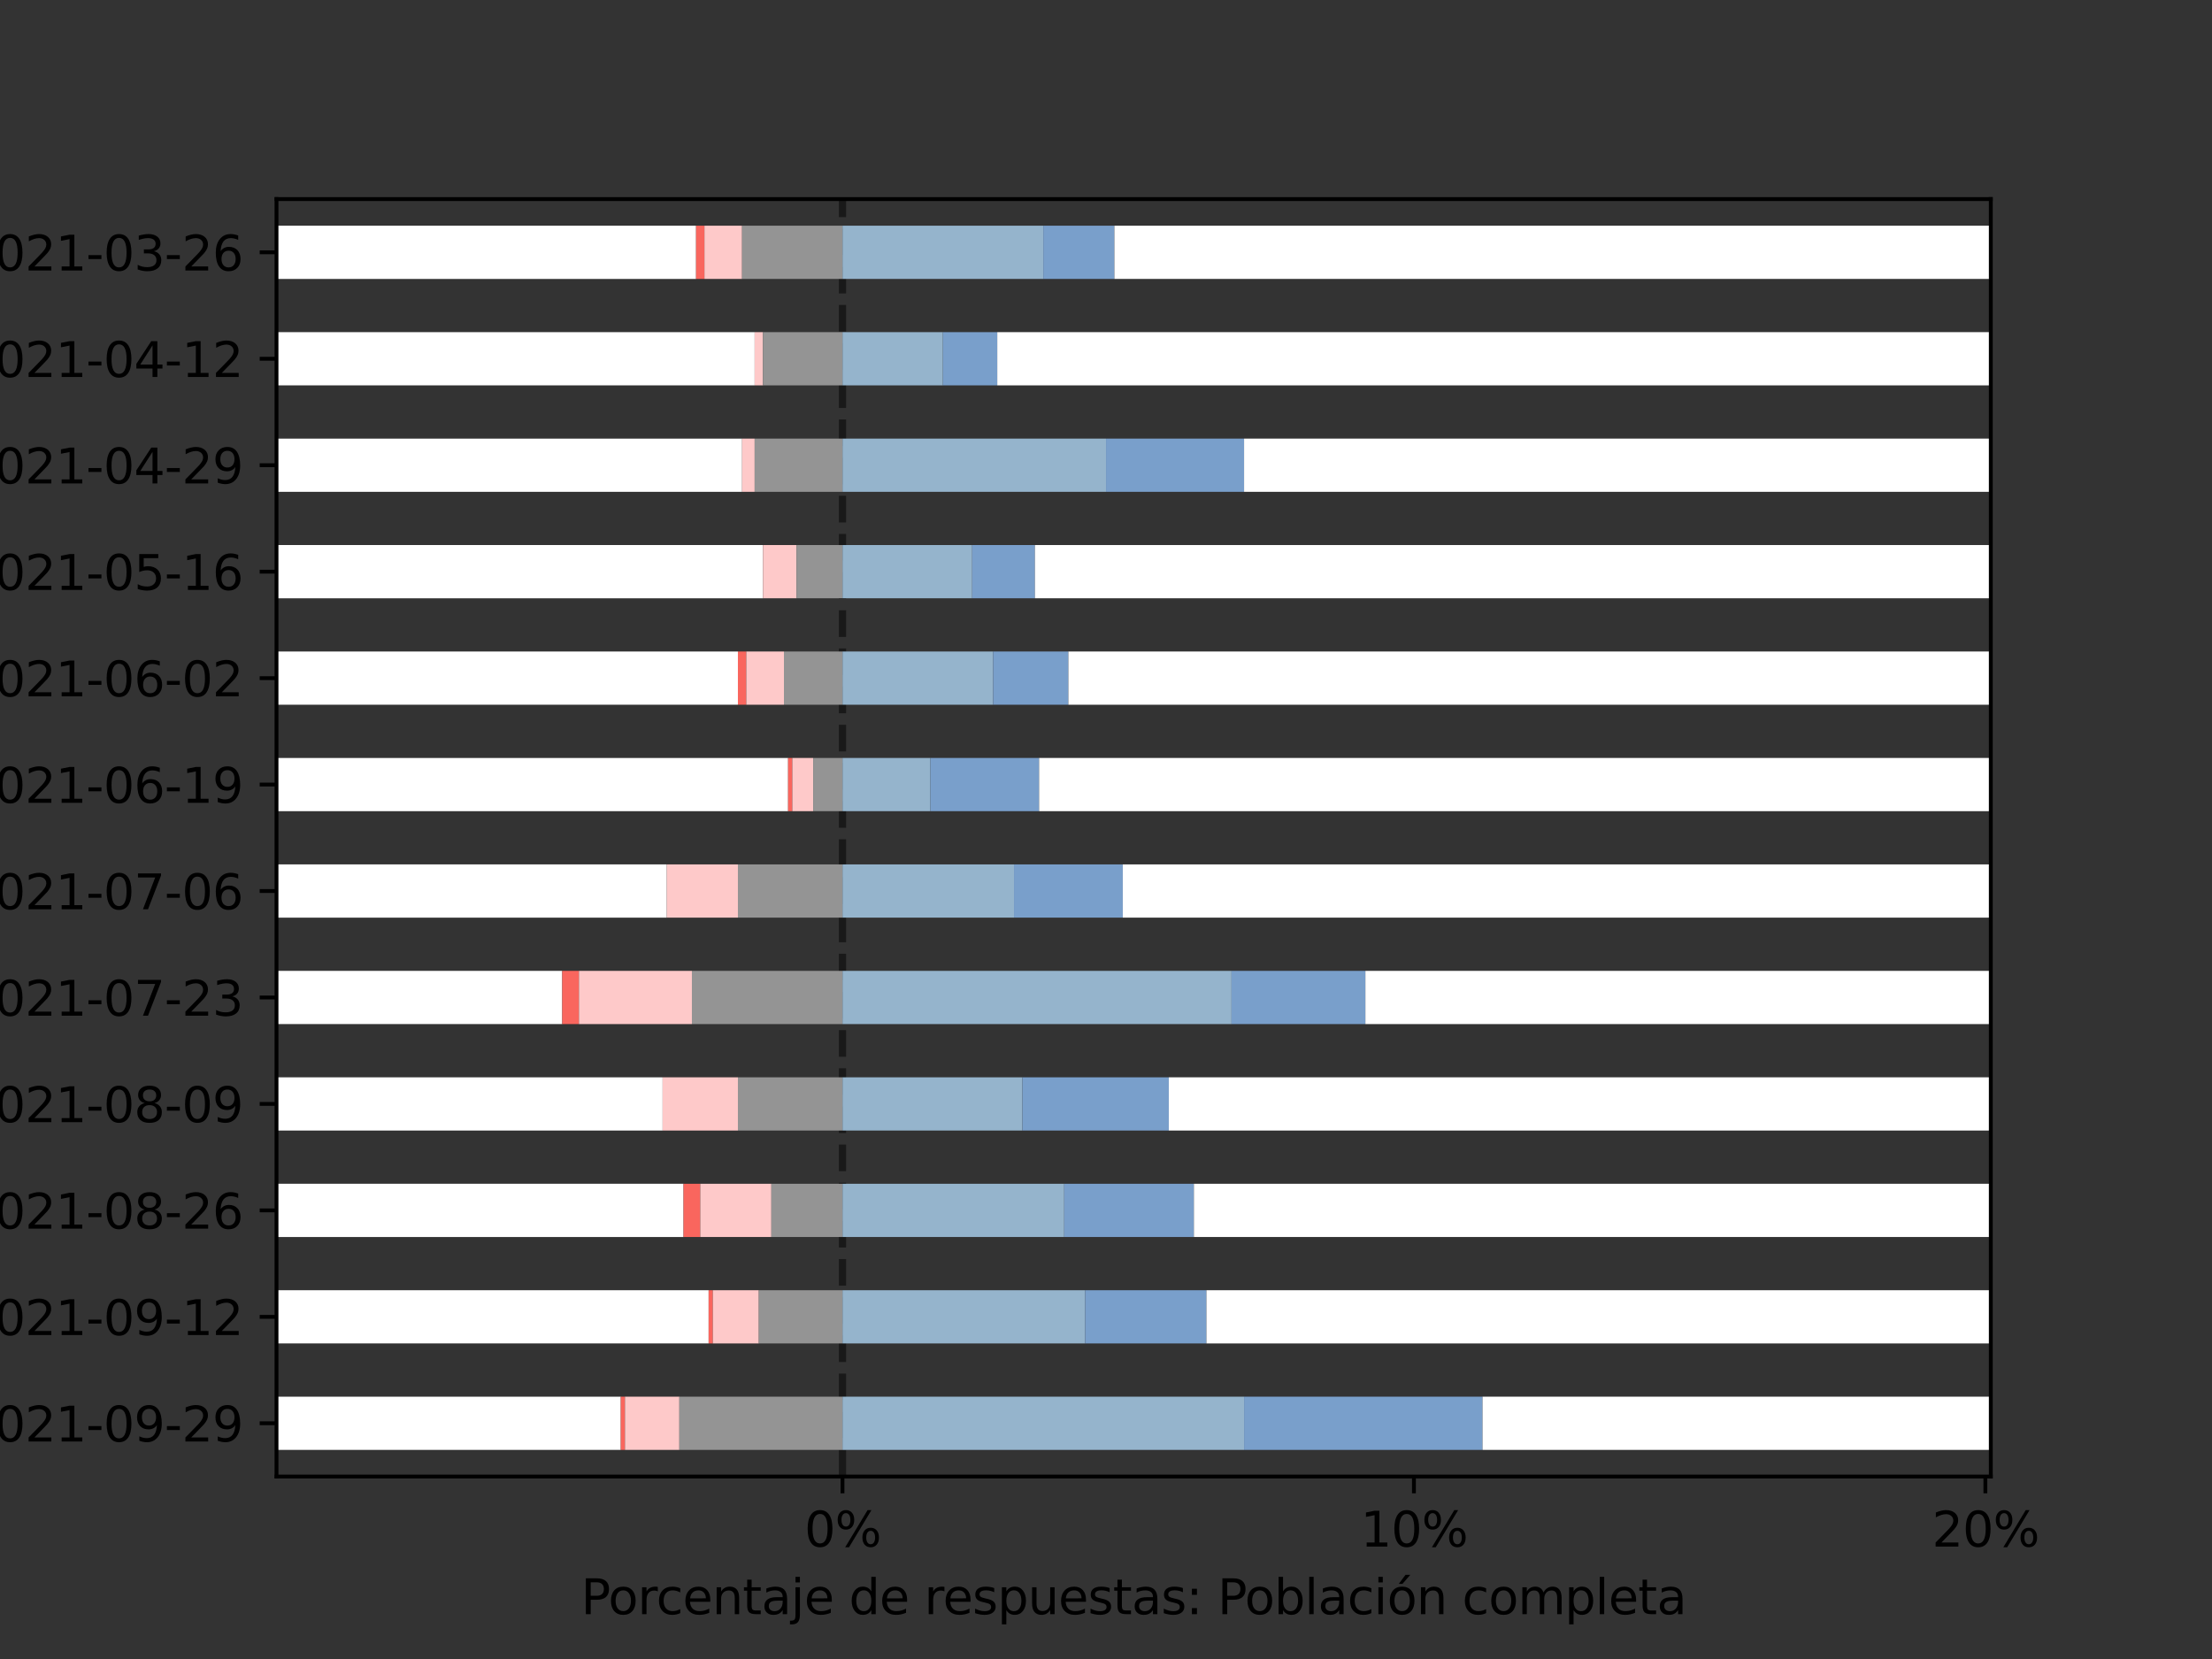 <?xml version="1.0" encoding="utf-8" standalone="no"?>
<!DOCTYPE svg PUBLIC "-//W3C//DTD SVG 1.1//EN"
  "http://www.w3.org/Graphics/SVG/1.1/DTD/svg11.dtd">
<svg height="345.6pt" version="1.1" viewBox="0 0 460.8 345.6" width="460.8pt" xmlns="http://www.w3.org/2000/svg" xmlns:xlink="http://www.w3.org/1999/xlink">
 <rect x="0" y="0" width="460.8" height="345.6" fill="#333333" stroke="none"/>
 <defs>
  <style type="text/css">*{stroke-linecap:butt;stroke-linejoin:round;}</style>
 </defs>
 <g id="figure_1">
  <g id="patch_1">
   <path d="M 0 345.6 
L 460.8 345.6 
L 460.8 0 
L 0 0 
z
" style="fill:none;"/>
  </g>
  <g id="axes_1">
   <g id="patch_2">
    <path d="M 57.6 307.584 
L 414.72 307.584 
L 414.72 41.472 
L 57.6 41.472 
z
" style="fill:none;"/>
   </g>
   <g id="line2d_1">
    <path clip-path="url(#p4d7fdb6036)" d="M 175.507 307.584 
L 175.507 41.472 
" style="fill:none;stroke:#000000;stroke-dasharray:5.55,2.4;stroke-dashoffset:0;stroke-opacity:0.5;stroke-width:1.5;"/>
   </g>
   <g id="patch_3">
    <path clip-path="url(#p4d7fdb6036)" d="M 57.6 302.04 
L 129.32 302.04 
L 129.32 290.952 
L 57.6 290.952 
z
" style="fill:#ffffff;"/>
   </g>
   <g id="patch_4">
    <path clip-path="url(#p4d7fdb6036)" d="M 57.6 279.864 
L 147.621 279.864 
L 147.621 268.776 
L 57.6 268.776 
z
" style="fill:#ffffff;"/>
   </g>
   <g id="patch_5">
    <path clip-path="url(#p4d7fdb6036)" d="M 57.6 257.688 
L 142.392 257.688 
L 142.392 246.6 
L 57.6 246.6 
z
" style="fill:#ffffff;"/>
   </g>
   <g id="patch_6">
    <path clip-path="url(#p4d7fdb6036)" d="M 57.6 235.512 
L 138.035 235.512 
L 138.035 224.424 
L 57.6 224.424 
z
" style="fill:#ffffff;"/>
   </g>
   <g id="patch_7">
    <path clip-path="url(#p4d7fdb6036)" d="M 57.6 213.336 
L 117.12 213.336 
L 117.12 202.248 
L 57.6 202.248 
z
" style="fill:#ffffff;"/>
   </g>
   <g id="patch_8">
    <path clip-path="url(#p4d7fdb6036)" d="M 57.6 191.16 
L 138.906 191.16 
L 138.906 180.072 
L 57.6 180.072 
z
" style="fill:#ffffff;"/>
   </g>
   <g id="patch_9">
    <path clip-path="url(#p4d7fdb6036)" d="M 57.6 168.984 
L 164.178 168.984 
L 164.178 157.896 
L 57.6 157.896 
z
" style="fill:#ffffff;"/>
   </g>
   <g id="patch_10">
    <path clip-path="url(#p4d7fdb6036)" d="M 57.6 146.808 
L 153.721 146.808 
L 153.721 135.72 
L 57.6 135.72 
z
" style="fill:#ffffff;"/>
   </g>
   <g id="patch_11">
    <path clip-path="url(#p4d7fdb6036)" d="M 57.6 124.632 
L 158.95 124.632 
L 158.95 113.544 
L 57.6 113.544 
z
" style="fill:#ffffff;"/>
   </g>
   <g id="patch_12">
    <path clip-path="url(#p4d7fdb6036)" d="M 57.6 102.456 
L 154.592 102.456 
L 154.592 91.368 
L 57.6 91.368 
z
" style="fill:#ffffff;"/>
   </g>
   <g id="patch_13">
    <path clip-path="url(#p4d7fdb6036)" d="M 57.6 80.28 
L 157.207 80.28 
L 157.207 69.192 
L 57.6 69.192 
z
" style="fill:#ffffff;"/>
   </g>
   <g id="patch_14">
    <path clip-path="url(#p4d7fdb6036)" d="M 57.6 58.104 
L 145.006 58.104 
L 145.006 47.016 
L 57.6 47.016 
z
" style="fill:#ffffff;"/>
   </g>
   <g id="patch_15">
    <path clip-path="url(#p4d7fdb6036)" d="M 129.32 302.04 
L 130.192 302.04 
L 130.192 290.952 
L 129.32 290.952 
z
" style="fill:#f9665e;"/>
   </g>
   <g id="patch_16">
    <path clip-path="url(#p4d7fdb6036)" d="M 147.621 279.864 
L 148.492 279.864 
L 148.492 268.776 
L 147.621 268.776 
z
" style="fill:#f9665e;"/>
   </g>
   <g id="patch_17">
    <path clip-path="url(#p4d7fdb6036)" d="M 142.392 257.688 
L 145.878 257.688 
L 145.878 246.6 
L 142.392 246.6 
z
" style="fill:#f9665e;"/>
   </g>
   <g id="patch_18">
    <path clip-path="url(#p4d7fdb6036)" d="M 57.6 235.512 
L 57.6 235.512 
L 57.6 224.424 
L 57.6 224.424 
z
" style="fill:#f9665e;"/>
   </g>
   <g id="patch_19">
    <path clip-path="url(#p4d7fdb6036)" d="M 117.12 213.336 
L 120.606 213.336 
L 120.606 202.248 
L 117.12 202.248 
z
" style="fill:#f9665e;"/>
   </g>
   <g id="patch_20">
    <path clip-path="url(#p4d7fdb6036)" d="M 57.6 191.16 
L 57.6 191.16 
L 57.6 180.072 
L 57.6 180.072 
z
" style="fill:#f9665e;"/>
   </g>
   <g id="patch_21">
    <path clip-path="url(#p4d7fdb6036)" d="M 164.178 168.984 
L 165.05 168.984 
L 165.05 157.896 
L 164.178 157.896 
z
" style="fill:#f9665e;"/>
   </g>
   <g id="patch_22">
    <path clip-path="url(#p4d7fdb6036)" d="M 153.721 146.808 
L 155.464 146.808 
L 155.464 135.72 
L 153.721 135.72 
z
" style="fill:#f9665e;"/>
   </g>
   <g id="patch_23">
    <path clip-path="url(#p4d7fdb6036)" d="M 57.6 124.632 
L 57.6 124.632 
L 57.6 113.544 
L 57.6 113.544 
z
" style="fill:#f9665e;"/>
   </g>
   <g id="patch_24">
    <path clip-path="url(#p4d7fdb6036)" d="M 57.6 102.456 
L 57.6 102.456 
L 57.6 91.368 
L 57.6 91.368 
z
" style="fill:#f9665e;"/>
   </g>
   <g id="patch_25">
    <path clip-path="url(#p4d7fdb6036)" d="M 57.6 80.28 
L 57.6 80.28 
L 57.6 69.192 
L 57.6 69.192 
z
" style="fill:#f9665e;"/>
   </g>
   <g id="patch_26">
    <path clip-path="url(#p4d7fdb6036)" d="M 145.006 58.104 
L 146.749 58.104 
L 146.749 47.016 
L 145.006 47.016 
z
" style="fill:#f9665e;"/>
   </g>
   <g id="patch_27">
    <path clip-path="url(#p4d7fdb6036)" d="M 130.192 302.04 
L 141.521 302.04 
L 141.521 290.952 
L 130.192 290.952 
z
" style="fill:#fec9c9;"/>
   </g>
   <g id="patch_28">
    <path clip-path="url(#p4d7fdb6036)" d="M 148.492 279.864 
L 158.078 279.864 
L 158.078 268.776 
L 148.492 268.776 
z
" style="fill:#fec9c9;"/>
   </g>
   <g id="patch_29">
    <path clip-path="url(#p4d7fdb6036)" d="M 145.878 257.688 
L 160.692 257.688 
L 160.692 246.6 
L 145.878 246.6 
z
" style="fill:#fec9c9;"/>
   </g>
   <g id="patch_30">
    <path clip-path="url(#p4d7fdb6036)" d="M 138.035 235.512 
L 153.721 235.512 
L 153.721 224.424 
L 138.035 224.424 
z
" style="fill:#fec9c9;"/>
   </g>
   <g id="patch_31">
    <path clip-path="url(#p4d7fdb6036)" d="M 120.606 213.336 
L 144.135 213.336 
L 144.135 202.248 
L 120.606 202.248 
z
" style="fill:#fec9c9;"/>
   </g>
   <g id="patch_32">
    <path clip-path="url(#p4d7fdb6036)" d="M 138.906 191.16 
L 153.721 191.16 
L 153.721 180.072 
L 138.906 180.072 
z
" style="fill:#fec9c9;"/>
   </g>
   <g id="patch_33">
    <path clip-path="url(#p4d7fdb6036)" d="M 165.05 168.984 
L 169.407 168.984 
L 169.407 157.896 
L 165.05 157.896 
z
" style="fill:#fec9c9;"/>
   </g>
   <g id="patch_34">
    <path clip-path="url(#p4d7fdb6036)" d="M 155.464 146.808 
L 163.307 146.808 
L 163.307 135.72 
L 155.464 135.72 
z
" style="fill:#fec9c9;"/>
   </g>
   <g id="patch_35">
    <path clip-path="url(#p4d7fdb6036)" d="M 158.95 124.632 
L 165.921 124.632 
L 165.921 113.544 
L 158.95 113.544 
z
" style="fill:#fec9c9;"/>
   </g>
   <g id="patch_36">
    <path clip-path="url(#p4d7fdb6036)" d="M 154.592 102.456 
L 157.207 102.456 
L 157.207 91.368 
L 154.592 91.368 
z
" style="fill:#fec9c9;"/>
   </g>
   <g id="patch_37">
    <path clip-path="url(#p4d7fdb6036)" d="M 157.207 80.28 
L 158.95 80.28 
L 158.95 69.192 
L 157.207 69.192 
z
" style="fill:#fec9c9;"/>
   </g>
   <g id="patch_38">
    <path clip-path="url(#p4d7fdb6036)" d="M 146.749 58.104 
L 154.592 58.104 
L 154.592 47.016 
L 146.749 47.016 
z
" style="fill:#fec9c9;"/>
   </g>
   <g id="patch_39">
    <path clip-path="url(#p4d7fdb6036)" d="M 141.521 302.04 
L 175.507 302.04 
L 175.507 290.952 
L 141.521 290.952 
z
" style="fill:#949494;"/>
   </g>
   <g id="patch_40">
    <path clip-path="url(#p4d7fdb6036)" d="M 158.078 279.864 
L 175.507 279.864 
L 175.507 268.776 
L 158.078 268.776 
z
" style="fill:#949494;"/>
   </g>
   <g id="patch_41">
    <path clip-path="url(#p4d7fdb6036)" d="M 160.692 257.688 
L 175.507 257.688 
L 175.507 246.6 
L 160.692 246.6 
z
" style="fill:#949494;"/>
   </g>
   <g id="patch_42">
    <path clip-path="url(#p4d7fdb6036)" d="M 153.721 235.512 
L 175.507 235.512 
L 175.507 224.424 
L 153.721 224.424 
z
" style="fill:#949494;"/>
   </g>
   <g id="patch_43">
    <path clip-path="url(#p4d7fdb6036)" d="M 144.135 213.336 
L 175.507 213.336 
L 175.507 202.248 
L 144.135 202.248 
z
" style="fill:#949494;"/>
   </g>
   <g id="patch_44">
    <path clip-path="url(#p4d7fdb6036)" d="M 153.721 191.16 
L 175.507 191.16 
L 175.507 180.072 
L 153.721 180.072 
z
" style="fill:#949494;"/>
   </g>
   <g id="patch_45">
    <path clip-path="url(#p4d7fdb6036)" d="M 169.407 168.984 
L 175.507 168.984 
L 175.507 157.896 
L 169.407 157.896 
z
" style="fill:#949494;"/>
   </g>
   <g id="patch_46">
    <path clip-path="url(#p4d7fdb6036)" d="M 163.307 146.808 
L 175.507 146.808 
L 175.507 135.72 
L 163.307 135.72 
z
" style="fill:#949494;"/>
   </g>
   <g id="patch_47">
    <path clip-path="url(#p4d7fdb6036)" d="M 165.921 124.632 
L 175.507 124.632 
L 175.507 113.544 
L 165.921 113.544 
z
" style="fill:#949494;"/>
   </g>
   <g id="patch_48">
    <path clip-path="url(#p4d7fdb6036)" d="M 157.207 102.456 
L 175.507 102.456 
L 175.507 91.368 
L 157.207 91.368 
z
" style="fill:#949494;"/>
   </g>
   <g id="patch_49">
    <path clip-path="url(#p4d7fdb6036)" d="M 158.95 80.28 
L 175.507 80.28 
L 175.507 69.192 
L 158.95 69.192 
z
" style="fill:#949494;"/>
   </g>
   <g id="patch_50">
    <path clip-path="url(#p4d7fdb6036)" d="M 154.592 58.104 
L 175.507 58.104 
L 175.507 47.016 
L 154.592 47.016 
z
" style="fill:#949494;"/>
   </g>
   <g id="patch_51">
    <path clip-path="url(#p4d7fdb6036)" d="M 175.507 302.04 
L 259.166 302.04 
L 259.166 290.952 
L 175.507 290.952 
z
" style="fill:#95b4cc;"/>
   </g>
   <g id="patch_52">
    <path clip-path="url(#p4d7fdb6036)" d="M 175.507 279.864 
L 226.051 279.864 
L 226.051 268.776 
L 175.507 268.776 
z
" style="fill:#95b4cc;"/>
   </g>
   <g id="patch_53">
    <path clip-path="url(#p4d7fdb6036)" d="M 175.507 257.688 
L 221.694 257.688 
L 221.694 246.6 
L 175.507 246.6 
z
" style="fill:#95b4cc;"/>
   </g>
   <g id="patch_54">
    <path clip-path="url(#p4d7fdb6036)" d="M 175.507 235.512 
L 212.979 235.512 
L 212.979 224.424 
L 175.507 224.424 
z
" style="fill:#95b4cc;"/>
   </g>
   <g id="patch_55">
    <path clip-path="url(#p4d7fdb6036)" d="M 175.507 213.336 
L 256.552 213.336 
L 256.552 202.248 
L 175.507 202.248 
z
" style="fill:#95b4cc;"/>
   </g>
   <g id="patch_56">
    <path clip-path="url(#p4d7fdb6036)" d="M 175.507 191.16 
L 211.237 191.16 
L 211.237 180.072 
L 175.507 180.072 
z
" style="fill:#95b4cc;"/>
   </g>
   <g id="patch_57">
    <path clip-path="url(#p4d7fdb6036)" d="M 175.507 168.984 
L 193.808 168.984 
L 193.808 157.896 
L 175.507 157.896 
z
" style="fill:#95b4cc;"/>
   </g>
   <g id="patch_58">
    <path clip-path="url(#p4d7fdb6036)" d="M 175.507 146.808 
L 206.879 146.808 
L 206.879 135.72 
L 175.507 135.72 
z
" style="fill:#95b4cc;"/>
   </g>
   <g id="patch_59">
    <path clip-path="url(#p4d7fdb6036)" d="M 175.507 124.632 
L 202.522 124.632 
L 202.522 113.544 
L 175.507 113.544 
z
" style="fill:#95b4cc;"/>
   </g>
   <g id="patch_60">
    <path clip-path="url(#p4d7fdb6036)" d="M 175.507 102.456 
L 230.408 102.456 
L 230.408 91.368 
L 175.507 91.368 
z
" style="fill:#95b4cc;"/>
   </g>
   <g id="patch_61">
    <path clip-path="url(#p4d7fdb6036)" d="M 175.507 80.28 
L 196.422 80.28 
L 196.422 69.192 
L 175.507 69.192 
z
" style="fill:#95b4cc;"/>
   </g>
   <g id="patch_62">
    <path clip-path="url(#p4d7fdb6036)" d="M 175.507 58.104 
L 217.337 58.104 
L 217.337 47.016 
L 175.507 47.016 
z
" style="fill:#95b4cc;"/>
   </g>
   <g id="patch_63">
    <path clip-path="url(#p4d7fdb6036)" d="M 259.166 302.04 
L 308.839 302.04 
L 308.839 290.952 
L 259.166 290.952 
z
" style="fill:#799fcb;"/>
   </g>
   <g id="patch_64">
    <path clip-path="url(#p4d7fdb6036)" d="M 226.051 279.864 
L 251.323 279.864 
L 251.323 268.776 
L 226.051 268.776 
z
" style="fill:#799fcb;"/>
   </g>
   <g id="patch_65">
    <path clip-path="url(#p4d7fdb6036)" d="M 221.694 257.688 
L 248.709 257.688 
L 248.709 246.6 
L 221.694 246.6 
z
" style="fill:#799fcb;"/>
   </g>
   <g id="patch_66">
    <path clip-path="url(#p4d7fdb6036)" d="M 212.979 235.512 
L 243.48 235.512 
L 243.48 224.424 
L 212.979 224.424 
z
" style="fill:#799fcb;"/>
   </g>
   <g id="patch_67">
    <path clip-path="url(#p4d7fdb6036)" d="M 256.552 213.336 
L 284.438 213.336 
L 284.438 202.248 
L 256.552 202.248 
z
" style="fill:#799fcb;"/>
   </g>
   <g id="patch_68">
    <path clip-path="url(#p4d7fdb6036)" d="M 211.237 191.16 
L 233.894 191.16 
L 233.894 180.072 
L 211.237 180.072 
z
" style="fill:#799fcb;"/>
   </g>
   <g id="patch_69">
    <path clip-path="url(#p4d7fdb6036)" d="M 193.808 168.984 
L 216.465 168.984 
L 216.465 157.896 
L 193.808 157.896 
z
" style="fill:#799fcb;"/>
   </g>
   <g id="patch_70">
    <path clip-path="url(#p4d7fdb6036)" d="M 206.879 146.808 
L 222.565 146.808 
L 222.565 135.72 
L 206.879 135.72 
z
" style="fill:#799fcb;"/>
   </g>
   <g id="patch_71">
    <path clip-path="url(#p4d7fdb6036)" d="M 202.522 124.632 
L 215.594 124.632 
L 215.594 113.544 
L 202.522 113.544 
z
" style="fill:#799fcb;"/>
   </g>
   <g id="patch_72">
    <path clip-path="url(#p4d7fdb6036)" d="M 230.408 102.456 
L 259.166 102.456 
L 259.166 91.368 
L 230.408 91.368 
z
" style="fill:#799fcb;"/>
   </g>
   <g id="patch_73">
    <path clip-path="url(#p4d7fdb6036)" d="M 196.422 80.28 
L 207.751 80.28 
L 207.751 69.192 
L 196.422 69.192 
z
" style="fill:#799fcb;"/>
   </g>
   <g id="patch_74">
    <path clip-path="url(#p4d7fdb6036)" d="M 217.337 58.104 
L 232.151 58.104 
L 232.151 47.016 
L 217.337 47.016 
z
" style="fill:#799fcb;"/>
   </g>
   <g id="patch_75">
    <path clip-path="url(#p4d7fdb6036)" d="M 308.839 302.04 
L 1319.72 302.04 
L 1319.72 290.952 
L 308.839 290.952 
z
" style="fill:#ffffff;"/>
   </g>
   <g id="patch_76">
    <path clip-path="url(#p4d7fdb6036)" d="M 251.323 279.864 
L 1338.021 279.864 
L 1338.021 268.776 
L 251.323 268.776 
z
" style="fill:#ffffff;"/>
   </g>
   <g id="patch_77">
    <path clip-path="url(#p4d7fdb6036)" d="M 248.709 257.688 
L 1332.792 257.688 
L 1332.792 246.6 
L 248.709 246.6 
z
" style="fill:#ffffff;"/>
   </g>
   <g id="patch_78">
    <path clip-path="url(#p4d7fdb6036)" d="M 243.48 235.512 
L 1328.435 235.512 
L 1328.435 224.424 
L 243.48 224.424 
z
" style="fill:#ffffff;"/>
   </g>
   <g id="patch_79">
    <path clip-path="url(#p4d7fdb6036)" d="M 284.438 213.336 
L 1307.52 213.336 
L 1307.52 202.248 
L 284.438 202.248 
z
" style="fill:#ffffff;"/>
   </g>
   <g id="patch_80">
    <path clip-path="url(#p4d7fdb6036)" d="M 233.894 191.16 
L 1329.306 191.16 
L 1329.306 180.072 
L 233.894 180.072 
z
" style="fill:#ffffff;"/>
   </g>
   <g id="patch_81">
    <path clip-path="url(#p4d7fdb6036)" d="M 216.465 168.984 
L 1354.578 168.984 
L 1354.578 157.896 
L 216.465 157.896 
z
" style="fill:#ffffff;"/>
   </g>
   <g id="patch_82">
    <path clip-path="url(#p4d7fdb6036)" d="M 222.565 146.808 
L 1344.121 146.808 
L 1344.121 135.72 
L 222.565 135.72 
z
" style="fill:#ffffff;"/>
   </g>
   <g id="patch_83">
    <path clip-path="url(#p4d7fdb6036)" d="M 215.594 124.632 
L 1349.35 124.632 
L 1349.35 113.544 
L 215.594 113.544 
z
" style="fill:#ffffff;"/>
   </g>
   <g id="patch_84">
    <path clip-path="url(#p4d7fdb6036)" d="M 259.166 102.456 
L 1344.992 102.456 
L 1344.992 91.368 
L 259.166 91.368 
z
" style="fill:#ffffff;"/>
   </g>
   <g id="patch_85">
    <path clip-path="url(#p4d7fdb6036)" d="M 207.751 80.28 
L 1347.607 80.28 
L 1347.607 69.192 
L 207.751 69.192 
z
" style="fill:#ffffff;"/>
   </g>
   <g id="patch_86">
    <path clip-path="url(#p4d7fdb6036)" d="M 232.151 58.104 
L 1335.406 58.104 
L 1335.406 47.016 
L 232.151 47.016 
z
" style="fill:#ffffff;"/>
   </g>
   <g id="matplotlib.axis_1">
    <g id="xtick_1">
     <g id="line2d_2">
      <defs>
       <path d="M 0 0 
L 0 3.5 
" id="m318fc1686c" style="stroke:#000000;stroke-width:0.8;"/>
      </defs>
      <g>
       <use style="stroke:#000000;stroke-width:0.8;" x="175.507" xlink:href="#m318fc1686c" y="307.584"/>
      </g>
     </g>
     <g id="text_1">
      <!-- 0% -->
      <g transform="translate(167.575 322.182)scale(0.1 -0.1)">
       <defs>
        <path d="M 2034 4250 
Q 1547 4250 1301 3770 
Q 1056 3291 1056 2328 
Q 1056 1369 1301 889 
Q 1547 409 2034 409 
Q 2525 409 2770 889 
Q 3016 1369 3016 2328 
Q 3016 3291 2770 3770 
Q 2525 4250 2034 4250 
z
M 2034 4750 
Q 2819 4750 3233 4129 
Q 3647 3509 3647 2328 
Q 3647 1150 3233 529 
Q 2819 -91 2034 -91 
Q 1250 -91 836 529 
Q 422 1150 422 2328 
Q 422 3509 836 4129 
Q 1250 4750 2034 4750 
z
" id="DejaVuSans-30" transform="scale(0.016)"/>
        <path d="M 4653 2053 
Q 4381 2053 4226 1822 
Q 4072 1591 4072 1178 
Q 4072 772 4226 539 
Q 4381 306 4653 306 
Q 4919 306 5073 539 
Q 5228 772 5228 1178 
Q 5228 1588 5073 1820 
Q 4919 2053 4653 2053 
z
M 4653 2450 
Q 5147 2450 5437 2106 
Q 5728 1763 5728 1178 
Q 5728 594 5436 251 
Q 5144 -91 4653 -91 
Q 4153 -91 3862 251 
Q 3572 594 3572 1178 
Q 3572 1766 3864 2108 
Q 4156 2450 4653 2450 
z
M 1428 4353 
Q 1159 4353 1004 4120 
Q 850 3888 850 3481 
Q 850 3069 1003 2837 
Q 1156 2606 1428 2606 
Q 1700 2606 1854 2837 
Q 2009 3069 2009 3481 
Q 2009 3884 1853 4118 
Q 1697 4353 1428 4353 
z
M 4250 4750 
L 4750 4750 
L 1831 -91 
L 1331 -91 
L 4250 4750 
z
M 1428 4750 
Q 1922 4750 2215 4408 
Q 2509 4066 2509 3481 
Q 2509 2891 2217 2550 
Q 1925 2209 1428 2209 
Q 931 2209 642 2551 
Q 353 2894 353 3481 
Q 353 4063 643 4406 
Q 934 4750 1428 4750 
z
" id="DejaVuSans-25" transform="scale(0.016)"/>
       </defs>
       <use xlink:href="#DejaVuSans-30"/>
       <use x="63.623" xlink:href="#DejaVuSans-25"/>
      </g>
     </g>
    </g>
    <g id="xtick_2">
     <g id="line2d_3">
      <g>
       <use style="stroke:#000000;stroke-width:0.8;" x="294.547" xlink:href="#m318fc1686c" y="307.584"/>
      </g>
     </g>
     <g id="text_2">
      <!-- 10% -->
      <g transform="translate(283.434 322.182)scale(0.1 -0.1)">
       <defs>
        <path d="M 794 531 
L 1825 531 
L 1825 4091 
L 703 3866 
L 703 4441 
L 1819 4666 
L 2450 4666 
L 2450 531 
L 3481 531 
L 3481 0 
L 794 0 
L 794 531 
z
" id="DejaVuSans-31" transform="scale(0.016)"/>
       </defs>
       <use xlink:href="#DejaVuSans-31"/>
       <use x="63.623" xlink:href="#DejaVuSans-30"/>
       <use x="127.246" xlink:href="#DejaVuSans-25"/>
      </g>
     </g>
    </g>
    <g id="xtick_3">
     <g id="line2d_4">
      <g>
       <use style="stroke:#000000;stroke-width:0.8;" x="413.587" xlink:href="#m318fc1686c" y="307.584"/>
      </g>
     </g>
     <g id="text_3">
      <!-- 20% -->
      <g transform="translate(402.474 322.182)scale(0.1 -0.1)">
       <defs>
        <path d="M 1228 531 
L 3431 531 
L 3431 0 
L 469 0 
L 469 531 
Q 828 903 1448 1529 
Q 2069 2156 2228 2338 
Q 2531 2678 2651 2914 
Q 2772 3150 2772 3378 
Q 2772 3750 2511 3984 
Q 2250 4219 1831 4219 
Q 1534 4219 1204 4116 
Q 875 4013 500 3803 
L 500 4441 
Q 881 4594 1212 4672 
Q 1544 4750 1819 4750 
Q 2544 4750 2975 4387 
Q 3406 4025 3406 3419 
Q 3406 3131 3298 2873 
Q 3191 2616 2906 2266 
Q 2828 2175 2409 1742 
Q 1991 1309 1228 531 
z
" id="DejaVuSans-32" transform="scale(0.016)"/>
       </defs>
       <use xlink:href="#DejaVuSans-32"/>
       <use x="63.623" xlink:href="#DejaVuSans-30"/>
       <use x="127.246" xlink:href="#DejaVuSans-25"/>
      </g>
     </g>
    </g>
    <g id="text_4">
     <!-- Porcentaje de respuestas: Población completa -->
     <g transform="translate(121.041 336.261)scale(0.1 -0.1)">
      <defs>
       <path d="M 1259 4147 
L 1259 2394 
L 2053 2394 
Q 2494 2394 2734 2622 
Q 2975 2850 2975 3272 
Q 2975 3691 2734 3919 
Q 2494 4147 2053 4147 
L 1259 4147 
z
M 628 4666 
L 2053 4666 
Q 2838 4666 3239 4311 
Q 3641 3956 3641 3272 
Q 3641 2581 3239 2228 
Q 2838 1875 2053 1875 
L 1259 1875 
L 1259 0 
L 628 0 
L 628 4666 
z
" id="DejaVuSans-50" transform="scale(0.016)"/>
       <path d="M 1959 3097 
Q 1497 3097 1228 2736 
Q 959 2375 959 1747 
Q 959 1119 1226 758 
Q 1494 397 1959 397 
Q 2419 397 2687 759 
Q 2956 1122 2956 1747 
Q 2956 2369 2687 2733 
Q 2419 3097 1959 3097 
z
M 1959 3584 
Q 2709 3584 3137 3096 
Q 3566 2609 3566 1747 
Q 3566 888 3137 398 
Q 2709 -91 1959 -91 
Q 1206 -91 779 398 
Q 353 888 353 1747 
Q 353 2609 779 3096 
Q 1206 3584 1959 3584 
z
" id="DejaVuSans-6f" transform="scale(0.016)"/>
       <path d="M 2631 2963 
Q 2534 3019 2420 3045 
Q 2306 3072 2169 3072 
Q 1681 3072 1420 2755 
Q 1159 2438 1159 1844 
L 1159 0 
L 581 0 
L 581 3500 
L 1159 3500 
L 1159 2956 
Q 1341 3275 1631 3429 
Q 1922 3584 2338 3584 
Q 2397 3584 2469 3576 
Q 2541 3569 2628 3553 
L 2631 2963 
z
" id="DejaVuSans-72" transform="scale(0.016)"/>
       <path d="M 3122 3366 
L 3122 2828 
Q 2878 2963 2633 3030 
Q 2388 3097 2138 3097 
Q 1578 3097 1268 2742 
Q 959 2388 959 1747 
Q 959 1106 1268 751 
Q 1578 397 2138 397 
Q 2388 397 2633 464 
Q 2878 531 3122 666 
L 3122 134 
Q 2881 22 2623 -34 
Q 2366 -91 2075 -91 
Q 1284 -91 818 406 
Q 353 903 353 1747 
Q 353 2603 823 3093 
Q 1294 3584 2113 3584 
Q 2378 3584 2631 3529 
Q 2884 3475 3122 3366 
z
" id="DejaVuSans-63" transform="scale(0.016)"/>
       <path d="M 3597 1894 
L 3597 1613 
L 953 1613 
Q 991 1019 1311 708 
Q 1631 397 2203 397 
Q 2534 397 2845 478 
Q 3156 559 3463 722 
L 3463 178 
Q 3153 47 2828 -22 
Q 2503 -91 2169 -91 
Q 1331 -91 842 396 
Q 353 884 353 1716 
Q 353 2575 817 3079 
Q 1281 3584 2069 3584 
Q 2775 3584 3186 3129 
Q 3597 2675 3597 1894 
z
M 3022 2063 
Q 3016 2534 2758 2815 
Q 2500 3097 2075 3097 
Q 1594 3097 1305 2825 
Q 1016 2553 972 2059 
L 3022 2063 
z
" id="DejaVuSans-65" transform="scale(0.016)"/>
       <path d="M 3513 2113 
L 3513 0 
L 2938 0 
L 2938 2094 
Q 2938 2591 2744 2837 
Q 2550 3084 2163 3084 
Q 1697 3084 1428 2787 
Q 1159 2491 1159 1978 
L 1159 0 
L 581 0 
L 581 3500 
L 1159 3500 
L 1159 2956 
Q 1366 3272 1645 3428 
Q 1925 3584 2291 3584 
Q 2894 3584 3203 3211 
Q 3513 2838 3513 2113 
z
" id="DejaVuSans-6e" transform="scale(0.016)"/>
       <path d="M 1172 4494 
L 1172 3500 
L 2356 3500 
L 2356 3053 
L 1172 3053 
L 1172 1153 
Q 1172 725 1289 603 
Q 1406 481 1766 481 
L 2356 481 
L 2356 0 
L 1766 0 
Q 1100 0 847 248 
Q 594 497 594 1153 
L 594 3053 
L 172 3053 
L 172 3500 
L 594 3500 
L 594 4494 
L 1172 4494 
z
" id="DejaVuSans-74" transform="scale(0.016)"/>
       <path d="M 2194 1759 
Q 1497 1759 1228 1600 
Q 959 1441 959 1056 
Q 959 750 1161 570 
Q 1363 391 1709 391 
Q 2188 391 2477 730 
Q 2766 1069 2766 1631 
L 2766 1759 
L 2194 1759 
z
M 3341 1997 
L 3341 0 
L 2766 0 
L 2766 531 
Q 2569 213 2275 61 
Q 1981 -91 1556 -91 
Q 1019 -91 701 211 
Q 384 513 384 1019 
Q 384 1609 779 1909 
Q 1175 2209 1959 2209 
L 2766 2209 
L 2766 2266 
Q 2766 2663 2505 2880 
Q 2244 3097 1772 3097 
Q 1472 3097 1187 3025 
Q 903 2953 641 2809 
L 641 3341 
Q 956 3463 1253 3523 
Q 1550 3584 1831 3584 
Q 2591 3584 2966 3190 
Q 3341 2797 3341 1997 
z
" id="DejaVuSans-61" transform="scale(0.016)"/>
       <path d="M 603 3500 
L 1178 3500 
L 1178 -63 
Q 1178 -731 923 -1031 
Q 669 -1331 103 -1331 
L -116 -1331 
L -116 -844 
L 38 -844 
Q 366 -844 484 -692 
Q 603 -541 603 -63 
L 603 3500 
z
M 603 4863 
L 1178 4863 
L 1178 4134 
L 603 4134 
L 603 4863 
z
" id="DejaVuSans-6a" transform="scale(0.016)"/>
       <path id="DejaVuSans-20" transform="scale(0.016)"/>
       <path d="M 2906 2969 
L 2906 4863 
L 3481 4863 
L 3481 0 
L 2906 0 
L 2906 525 
Q 2725 213 2448 61 
Q 2172 -91 1784 -91 
Q 1150 -91 751 415 
Q 353 922 353 1747 
Q 353 2572 751 3078 
Q 1150 3584 1784 3584 
Q 2172 3584 2448 3432 
Q 2725 3281 2906 2969 
z
M 947 1747 
Q 947 1113 1208 752 
Q 1469 391 1925 391 
Q 2381 391 2643 752 
Q 2906 1113 2906 1747 
Q 2906 2381 2643 2742 
Q 2381 3103 1925 3103 
Q 1469 3103 1208 2742 
Q 947 2381 947 1747 
z
" id="DejaVuSans-64" transform="scale(0.016)"/>
       <path d="M 2834 3397 
L 2834 2853 
Q 2591 2978 2328 3040 
Q 2066 3103 1784 3103 
Q 1356 3103 1142 2972 
Q 928 2841 928 2578 
Q 928 2378 1081 2264 
Q 1234 2150 1697 2047 
L 1894 2003 
Q 2506 1872 2764 1633 
Q 3022 1394 3022 966 
Q 3022 478 2636 193 
Q 2250 -91 1575 -91 
Q 1294 -91 989 -36 
Q 684 19 347 128 
L 347 722 
Q 666 556 975 473 
Q 1284 391 1588 391 
Q 1994 391 2212 530 
Q 2431 669 2431 922 
Q 2431 1156 2273 1281 
Q 2116 1406 1581 1522 
L 1381 1569 
Q 847 1681 609 1914 
Q 372 2147 372 2553 
Q 372 3047 722 3315 
Q 1072 3584 1716 3584 
Q 2034 3584 2315 3537 
Q 2597 3491 2834 3397 
z
" id="DejaVuSans-73" transform="scale(0.016)"/>
       <path d="M 1159 525 
L 1159 -1331 
L 581 -1331 
L 581 3500 
L 1159 3500 
L 1159 2969 
Q 1341 3281 1617 3432 
Q 1894 3584 2278 3584 
Q 2916 3584 3314 3078 
Q 3713 2572 3713 1747 
Q 3713 922 3314 415 
Q 2916 -91 2278 -91 
Q 1894 -91 1617 61 
Q 1341 213 1159 525 
z
M 3116 1747 
Q 3116 2381 2855 2742 
Q 2594 3103 2138 3103 
Q 1681 3103 1420 2742 
Q 1159 2381 1159 1747 
Q 1159 1113 1420 752 
Q 1681 391 2138 391 
Q 2594 391 2855 752 
Q 3116 1113 3116 1747 
z
" id="DejaVuSans-70" transform="scale(0.016)"/>
       <path d="M 544 1381 
L 544 3500 
L 1119 3500 
L 1119 1403 
Q 1119 906 1312 657 
Q 1506 409 1894 409 
Q 2359 409 2629 706 
Q 2900 1003 2900 1516 
L 2900 3500 
L 3475 3500 
L 3475 0 
L 2900 0 
L 2900 538 
Q 2691 219 2414 64 
Q 2138 -91 1772 -91 
Q 1169 -91 856 284 
Q 544 659 544 1381 
z
M 1991 3584 
L 1991 3584 
z
" id="DejaVuSans-75" transform="scale(0.016)"/>
       <path d="M 750 794 
L 1409 794 
L 1409 0 
L 750 0 
L 750 794 
z
M 750 3309 
L 1409 3309 
L 1409 2516 
L 750 2516 
L 750 3309 
z
" id="DejaVuSans-3a" transform="scale(0.016)"/>
       <path d="M 3116 1747 
Q 3116 2381 2855 2742 
Q 2594 3103 2138 3103 
Q 1681 3103 1420 2742 
Q 1159 2381 1159 1747 
Q 1159 1113 1420 752 
Q 1681 391 2138 391 
Q 2594 391 2855 752 
Q 3116 1113 3116 1747 
z
M 1159 2969 
Q 1341 3281 1617 3432 
Q 1894 3584 2278 3584 
Q 2916 3584 3314 3078 
Q 3713 2572 3713 1747 
Q 3713 922 3314 415 
Q 2916 -91 2278 -91 
Q 1894 -91 1617 61 
Q 1341 213 1159 525 
L 1159 0 
L 581 0 
L 581 4863 
L 1159 4863 
L 1159 2969 
z
" id="DejaVuSans-62" transform="scale(0.016)"/>
       <path d="M 603 4863 
L 1178 4863 
L 1178 0 
L 603 0 
L 603 4863 
z
" id="DejaVuSans-6c" transform="scale(0.016)"/>
       <path d="M 603 3500 
L 1178 3500 
L 1178 0 
L 603 0 
L 603 3500 
z
M 603 4863 
L 1178 4863 
L 1178 4134 
L 603 4134 
L 603 4863 
z
" id="DejaVuSans-69" transform="scale(0.016)"/>
       <path d="M 1959 3097 
Q 1497 3097 1228 2736 
Q 959 2375 959 1747 
Q 959 1119 1226 758 
Q 1494 397 1959 397 
Q 2419 397 2687 759 
Q 2956 1122 2956 1747 
Q 2956 2369 2687 2733 
Q 2419 3097 1959 3097 
z
M 1959 3584 
Q 2709 3584 3137 3096 
Q 3566 2609 3566 1747 
Q 3566 888 3137 398 
Q 2709 -91 1959 -91 
Q 1206 -91 779 398 
Q 353 888 353 1747 
Q 353 2609 779 3096 
Q 1206 3584 1959 3584 
z
M 2394 5119 
L 3016 5119 
L 1997 3944 
L 1519 3944 
L 2394 5119 
z
" id="DejaVuSans-f3" transform="scale(0.016)"/>
       <path d="M 3328 2828 
Q 3544 3216 3844 3400 
Q 4144 3584 4550 3584 
Q 5097 3584 5394 3201 
Q 5691 2819 5691 2113 
L 5691 0 
L 5113 0 
L 5113 2094 
Q 5113 2597 4934 2840 
Q 4756 3084 4391 3084 
Q 3944 3084 3684 2787 
Q 3425 2491 3425 1978 
L 3425 0 
L 2847 0 
L 2847 2094 
Q 2847 2600 2669 2842 
Q 2491 3084 2119 3084 
Q 1678 3084 1418 2786 
Q 1159 2488 1159 1978 
L 1159 0 
L 581 0 
L 581 3500 
L 1159 3500 
L 1159 2956 
Q 1356 3278 1631 3431 
Q 1906 3584 2284 3584 
Q 2666 3584 2933 3390 
Q 3200 3197 3328 2828 
z
" id="DejaVuSans-6d" transform="scale(0.016)"/>
      </defs>
      <use xlink:href="#DejaVuSans-50"/>
      <use x="56.678" xlink:href="#DejaVuSans-6f"/>
      <use x="117.859" xlink:href="#DejaVuSans-72"/>
      <use x="156.723" xlink:href="#DejaVuSans-63"/>
      <use x="211.703" xlink:href="#DejaVuSans-65"/>
      <use x="273.227" xlink:href="#DejaVuSans-6e"/>
      <use x="336.605" xlink:href="#DejaVuSans-74"/>
      <use x="375.814" xlink:href="#DejaVuSans-61"/>
      <use x="437.094" xlink:href="#DejaVuSans-6a"/>
      <use x="464.877" xlink:href="#DejaVuSans-65"/>
      <use x="526.4" xlink:href="#DejaVuSans-20"/>
      <use x="558.188" xlink:href="#DejaVuSans-64"/>
      <use x="621.664" xlink:href="#DejaVuSans-65"/>
      <use x="683.188" xlink:href="#DejaVuSans-20"/>
      <use x="714.975" xlink:href="#DejaVuSans-72"/>
      <use x="753.838" xlink:href="#DejaVuSans-65"/>
      <use x="815.361" xlink:href="#DejaVuSans-73"/>
      <use x="867.461" xlink:href="#DejaVuSans-70"/>
      <use x="930.938" xlink:href="#DejaVuSans-75"/>
      <use x="994.316" xlink:href="#DejaVuSans-65"/>
      <use x="1055.84" xlink:href="#DejaVuSans-73"/>
      <use x="1107.939" xlink:href="#DejaVuSans-74"/>
      <use x="1147.148" xlink:href="#DejaVuSans-61"/>
      <use x="1208.428" xlink:href="#DejaVuSans-73"/>
      <use x="1260.527" xlink:href="#DejaVuSans-3a"/>
      <use x="1294.219" xlink:href="#DejaVuSans-20"/>
      <use x="1326.006" xlink:href="#DejaVuSans-50"/>
      <use x="1382.684" xlink:href="#DejaVuSans-6f"/>
      <use x="1443.865" xlink:href="#DejaVuSans-62"/>
      <use x="1507.342" xlink:href="#DejaVuSans-6c"/>
      <use x="1535.125" xlink:href="#DejaVuSans-61"/>
      <use x="1596.404" xlink:href="#DejaVuSans-63"/>
      <use x="1651.385" xlink:href="#DejaVuSans-69"/>
      <use x="1679.168" xlink:href="#DejaVuSans-f3"/>
      <use x="1740.35" xlink:href="#DejaVuSans-6e"/>
      <use x="1803.729" xlink:href="#DejaVuSans-20"/>
      <use x="1835.516" xlink:href="#DejaVuSans-63"/>
      <use x="1890.496" xlink:href="#DejaVuSans-6f"/>
      <use x="1951.678" xlink:href="#DejaVuSans-6d"/>
      <use x="2049.09" xlink:href="#DejaVuSans-70"/>
      <use x="2112.566" xlink:href="#DejaVuSans-6c"/>
      <use x="2140.35" xlink:href="#DejaVuSans-65"/>
      <use x="2201.873" xlink:href="#DejaVuSans-74"/>
      <use x="2241.082" xlink:href="#DejaVuSans-61"/>
     </g>
    </g>
   </g>
   <g id="matplotlib.axis_2">
    <g id="ytick_1">
     <g id="line2d_5">
      <defs>
       <path d="M 0 0 
L -3.5 0 
" id="m7525df80fa" style="stroke:#000000;stroke-width:0.8;"/>
      </defs>
      <g>
       <use style="stroke:#000000;stroke-width:0.8;" x="57.6" xlink:href="#m7525df80fa" y="296.496"/>
      </g>
     </g>
     <g id="text_5">
      <!-- 2021-09-29 -->
      <g transform="translate(-7.516 300.295)scale(0.1 -0.1)">
       <defs>
        <path d="M 313 2009 
L 1997 2009 
L 1997 1497 
L 313 1497 
L 313 2009 
z
" id="DejaVuSans-2d" transform="scale(0.016)"/>
        <path d="M 703 97 
L 703 672 
Q 941 559 1184 500 
Q 1428 441 1663 441 
Q 2288 441 2617 861 
Q 2947 1281 2994 2138 
Q 2813 1869 2534 1725 
Q 2256 1581 1919 1581 
Q 1219 1581 811 2004 
Q 403 2428 403 3163 
Q 403 3881 828 4315 
Q 1253 4750 1959 4750 
Q 2769 4750 3195 4129 
Q 3622 3509 3622 2328 
Q 3622 1225 3098 567 
Q 2575 -91 1691 -91 
Q 1453 -91 1209 -44 
Q 966 3 703 97 
z
M 1959 2075 
Q 2384 2075 2632 2365 
Q 2881 2656 2881 3163 
Q 2881 3666 2632 3958 
Q 2384 4250 1959 4250 
Q 1534 4250 1286 3958 
Q 1038 3666 1038 3163 
Q 1038 2656 1286 2365 
Q 1534 2075 1959 2075 
z
" id="DejaVuSans-39" transform="scale(0.016)"/>
       </defs>
       <use xlink:href="#DejaVuSans-32"/>
       <use x="63.623" xlink:href="#DejaVuSans-30"/>
       <use x="127.246" xlink:href="#DejaVuSans-32"/>
       <use x="190.869" xlink:href="#DejaVuSans-31"/>
       <use x="254.492" xlink:href="#DejaVuSans-2d"/>
       <use x="290.576" xlink:href="#DejaVuSans-30"/>
       <use x="354.199" xlink:href="#DejaVuSans-39"/>
       <use x="417.822" xlink:href="#DejaVuSans-2d"/>
       <use x="453.906" xlink:href="#DejaVuSans-32"/>
       <use x="517.529" xlink:href="#DejaVuSans-39"/>
      </g>
     </g>
    </g>
    <g id="ytick_2">
     <g id="line2d_6">
      <g>
       <use style="stroke:#000000;stroke-width:0.8;" x="57.6" xlink:href="#m7525df80fa" y="274.32"/>
      </g>
     </g>
     <g id="text_6">
      <!-- 2021-09-12 -->
      <g transform="translate(-7.516 278.119)scale(0.1 -0.1)">
       <use xlink:href="#DejaVuSans-32"/>
       <use x="63.623" xlink:href="#DejaVuSans-30"/>
       <use x="127.246" xlink:href="#DejaVuSans-32"/>
       <use x="190.869" xlink:href="#DejaVuSans-31"/>
       <use x="254.492" xlink:href="#DejaVuSans-2d"/>
       <use x="290.576" xlink:href="#DejaVuSans-30"/>
       <use x="354.199" xlink:href="#DejaVuSans-39"/>
       <use x="417.822" xlink:href="#DejaVuSans-2d"/>
       <use x="453.906" xlink:href="#DejaVuSans-31"/>
       <use x="517.529" xlink:href="#DejaVuSans-32"/>
      </g>
     </g>
    </g>
    <g id="ytick_3">
     <g id="line2d_7">
      <g>
       <use style="stroke:#000000;stroke-width:0.8;" x="57.6" xlink:href="#m7525df80fa" y="252.144"/>
      </g>
     </g>
     <g id="text_7">
      <!-- 2021-08-26 -->
      <g transform="translate(-7.516 255.943)scale(0.1 -0.1)">
       <defs>
        <path d="M 2034 2216 
Q 1584 2216 1326 1975 
Q 1069 1734 1069 1313 
Q 1069 891 1326 650 
Q 1584 409 2034 409 
Q 2484 409 2743 651 
Q 3003 894 3003 1313 
Q 3003 1734 2745 1975 
Q 2488 2216 2034 2216 
z
M 1403 2484 
Q 997 2584 770 2862 
Q 544 3141 544 3541 
Q 544 4100 942 4425 
Q 1341 4750 2034 4750 
Q 2731 4750 3128 4425 
Q 3525 4100 3525 3541 
Q 3525 3141 3298 2862 
Q 3072 2584 2669 2484 
Q 3125 2378 3379 2068 
Q 3634 1759 3634 1313 
Q 3634 634 3220 271 
Q 2806 -91 2034 -91 
Q 1263 -91 848 271 
Q 434 634 434 1313 
Q 434 1759 690 2068 
Q 947 2378 1403 2484 
z
M 1172 3481 
Q 1172 3119 1398 2916 
Q 1625 2713 2034 2713 
Q 2441 2713 2670 2916 
Q 2900 3119 2900 3481 
Q 2900 3844 2670 4047 
Q 2441 4250 2034 4250 
Q 1625 4250 1398 4047 
Q 1172 3844 1172 3481 
z
" id="DejaVuSans-38" transform="scale(0.016)"/>
        <path d="M 2113 2584 
Q 1688 2584 1439 2293 
Q 1191 2003 1191 1497 
Q 1191 994 1439 701 
Q 1688 409 2113 409 
Q 2538 409 2786 701 
Q 3034 994 3034 1497 
Q 3034 2003 2786 2293 
Q 2538 2584 2113 2584 
z
M 3366 4563 
L 3366 3988 
Q 3128 4100 2886 4159 
Q 2644 4219 2406 4219 
Q 1781 4219 1451 3797 
Q 1122 3375 1075 2522 
Q 1259 2794 1537 2939 
Q 1816 3084 2150 3084 
Q 2853 3084 3261 2657 
Q 3669 2231 3669 1497 
Q 3669 778 3244 343 
Q 2819 -91 2113 -91 
Q 1303 -91 875 529 
Q 447 1150 447 2328 
Q 447 3434 972 4092 
Q 1497 4750 2381 4750 
Q 2619 4750 2861 4703 
Q 3103 4656 3366 4563 
z
" id="DejaVuSans-36" transform="scale(0.016)"/>
       </defs>
       <use xlink:href="#DejaVuSans-32"/>
       <use x="63.623" xlink:href="#DejaVuSans-30"/>
       <use x="127.246" xlink:href="#DejaVuSans-32"/>
       <use x="190.869" xlink:href="#DejaVuSans-31"/>
       <use x="254.492" xlink:href="#DejaVuSans-2d"/>
       <use x="290.576" xlink:href="#DejaVuSans-30"/>
       <use x="354.199" xlink:href="#DejaVuSans-38"/>
       <use x="417.822" xlink:href="#DejaVuSans-2d"/>
       <use x="453.906" xlink:href="#DejaVuSans-32"/>
       <use x="517.529" xlink:href="#DejaVuSans-36"/>
      </g>
     </g>
    </g>
    <g id="ytick_4">
     <g id="line2d_8">
      <g>
       <use style="stroke:#000000;stroke-width:0.8;" x="57.6" xlink:href="#m7525df80fa" y="229.968"/>
      </g>
     </g>
     <g id="text_8">
      <!-- 2021-08-09 -->
      <g transform="translate(-7.516 233.767)scale(0.1 -0.1)">
       <use xlink:href="#DejaVuSans-32"/>
       <use x="63.623" xlink:href="#DejaVuSans-30"/>
       <use x="127.246" xlink:href="#DejaVuSans-32"/>
       <use x="190.869" xlink:href="#DejaVuSans-31"/>
       <use x="254.492" xlink:href="#DejaVuSans-2d"/>
       <use x="290.576" xlink:href="#DejaVuSans-30"/>
       <use x="354.199" xlink:href="#DejaVuSans-38"/>
       <use x="417.822" xlink:href="#DejaVuSans-2d"/>
       <use x="453.906" xlink:href="#DejaVuSans-30"/>
       <use x="517.529" xlink:href="#DejaVuSans-39"/>
      </g>
     </g>
    </g>
    <g id="ytick_5">
     <g id="line2d_9">
      <g>
       <use style="stroke:#000000;stroke-width:0.8;" x="57.6" xlink:href="#m7525df80fa" y="207.792"/>
      </g>
     </g>
     <g id="text_9">
      <!-- 2021-07-23 -->
      <g transform="translate(-7.516 211.591)scale(0.1 -0.1)">
       <defs>
        <path d="M 525 4666 
L 3525 4666 
L 3525 4397 
L 1831 0 
L 1172 0 
L 2766 4134 
L 525 4134 
L 525 4666 
z
" id="DejaVuSans-37" transform="scale(0.016)"/>
        <path d="M 2597 2516 
Q 3050 2419 3304 2112 
Q 3559 1806 3559 1356 
Q 3559 666 3084 287 
Q 2609 -91 1734 -91 
Q 1441 -91 1130 -33 
Q 819 25 488 141 
L 488 750 
Q 750 597 1062 519 
Q 1375 441 1716 441 
Q 2309 441 2620 675 
Q 2931 909 2931 1356 
Q 2931 1769 2642 2001 
Q 2353 2234 1838 2234 
L 1294 2234 
L 1294 2753 
L 1863 2753 
Q 2328 2753 2575 2939 
Q 2822 3125 2822 3475 
Q 2822 3834 2567 4026 
Q 2313 4219 1838 4219 
Q 1578 4219 1281 4162 
Q 984 4106 628 3988 
L 628 4550 
Q 988 4650 1302 4700 
Q 1616 4750 1894 4750 
Q 2613 4750 3031 4423 
Q 3450 4097 3450 3541 
Q 3450 3153 3228 2886 
Q 3006 2619 2597 2516 
z
" id="DejaVuSans-33" transform="scale(0.016)"/>
       </defs>
       <use xlink:href="#DejaVuSans-32"/>
       <use x="63.623" xlink:href="#DejaVuSans-30"/>
       <use x="127.246" xlink:href="#DejaVuSans-32"/>
       <use x="190.869" xlink:href="#DejaVuSans-31"/>
       <use x="254.492" xlink:href="#DejaVuSans-2d"/>
       <use x="290.576" xlink:href="#DejaVuSans-30"/>
       <use x="354.199" xlink:href="#DejaVuSans-37"/>
       <use x="417.822" xlink:href="#DejaVuSans-2d"/>
       <use x="453.906" xlink:href="#DejaVuSans-32"/>
       <use x="517.529" xlink:href="#DejaVuSans-33"/>
      </g>
     </g>
    </g>
    <g id="ytick_6">
     <g id="line2d_10">
      <g>
       <use style="stroke:#000000;stroke-width:0.8;" x="57.6" xlink:href="#m7525df80fa" y="185.616"/>
      </g>
     </g>
     <g id="text_10">
      <!-- 2021-07-06 -->
      <g transform="translate(-7.516 189.415)scale(0.1 -0.1)">
       <use xlink:href="#DejaVuSans-32"/>
       <use x="63.623" xlink:href="#DejaVuSans-30"/>
       <use x="127.246" xlink:href="#DejaVuSans-32"/>
       <use x="190.869" xlink:href="#DejaVuSans-31"/>
       <use x="254.492" xlink:href="#DejaVuSans-2d"/>
       <use x="290.576" xlink:href="#DejaVuSans-30"/>
       <use x="354.199" xlink:href="#DejaVuSans-37"/>
       <use x="417.822" xlink:href="#DejaVuSans-2d"/>
       <use x="453.906" xlink:href="#DejaVuSans-30"/>
       <use x="517.529" xlink:href="#DejaVuSans-36"/>
      </g>
     </g>
    </g>
    <g id="ytick_7">
     <g id="line2d_11">
      <g>
       <use style="stroke:#000000;stroke-width:0.8;" x="57.6" xlink:href="#m7525df80fa" y="163.44"/>
      </g>
     </g>
     <g id="text_11">
      <!-- 2021-06-19 -->
      <g transform="translate(-7.516 167.239)scale(0.1 -0.1)">
       <use xlink:href="#DejaVuSans-32"/>
       <use x="63.623" xlink:href="#DejaVuSans-30"/>
       <use x="127.246" xlink:href="#DejaVuSans-32"/>
       <use x="190.869" xlink:href="#DejaVuSans-31"/>
       <use x="254.492" xlink:href="#DejaVuSans-2d"/>
       <use x="290.576" xlink:href="#DejaVuSans-30"/>
       <use x="354.199" xlink:href="#DejaVuSans-36"/>
       <use x="417.822" xlink:href="#DejaVuSans-2d"/>
       <use x="453.906" xlink:href="#DejaVuSans-31"/>
       <use x="517.529" xlink:href="#DejaVuSans-39"/>
      </g>
     </g>
    </g>
    <g id="ytick_8">
     <g id="line2d_12">
      <g>
       <use style="stroke:#000000;stroke-width:0.8;" x="57.6" xlink:href="#m7525df80fa" y="141.264"/>
      </g>
     </g>
     <g id="text_12">
      <!-- 2021-06-02 -->
      <g transform="translate(-7.516 145.063)scale(0.1 -0.1)">
       <use xlink:href="#DejaVuSans-32"/>
       <use x="63.623" xlink:href="#DejaVuSans-30"/>
       <use x="127.246" xlink:href="#DejaVuSans-32"/>
       <use x="190.869" xlink:href="#DejaVuSans-31"/>
       <use x="254.492" xlink:href="#DejaVuSans-2d"/>
       <use x="290.576" xlink:href="#DejaVuSans-30"/>
       <use x="354.199" xlink:href="#DejaVuSans-36"/>
       <use x="417.822" xlink:href="#DejaVuSans-2d"/>
       <use x="453.906" xlink:href="#DejaVuSans-30"/>
       <use x="517.529" xlink:href="#DejaVuSans-32"/>
      </g>
     </g>
    </g>
    <g id="ytick_9">
     <g id="line2d_13">
      <g>
       <use style="stroke:#000000;stroke-width:0.8;" x="57.6" xlink:href="#m7525df80fa" y="119.088"/>
      </g>
     </g>
     <g id="text_13">
      <!-- 2021-05-16 -->
      <g transform="translate(-7.516 122.887)scale(0.1 -0.1)">
       <defs>
        <path d="M 691 4666 
L 3169 4666 
L 3169 4134 
L 1269 4134 
L 1269 2991 
Q 1406 3038 1543 3061 
Q 1681 3084 1819 3084 
Q 2600 3084 3056 2656 
Q 3513 2228 3513 1497 
Q 3513 744 3044 326 
Q 2575 -91 1722 -91 
Q 1428 -91 1123 -41 
Q 819 9 494 109 
L 494 744 
Q 775 591 1075 516 
Q 1375 441 1709 441 
Q 2250 441 2565 725 
Q 2881 1009 2881 1497 
Q 2881 1984 2565 2268 
Q 2250 2553 1709 2553 
Q 1456 2553 1204 2497 
Q 953 2441 691 2322 
L 691 4666 
z
" id="DejaVuSans-35" transform="scale(0.016)"/>
       </defs>
       <use xlink:href="#DejaVuSans-32"/>
       <use x="63.623" xlink:href="#DejaVuSans-30"/>
       <use x="127.246" xlink:href="#DejaVuSans-32"/>
       <use x="190.869" xlink:href="#DejaVuSans-31"/>
       <use x="254.492" xlink:href="#DejaVuSans-2d"/>
       <use x="290.576" xlink:href="#DejaVuSans-30"/>
       <use x="354.199" xlink:href="#DejaVuSans-35"/>
       <use x="417.822" xlink:href="#DejaVuSans-2d"/>
       <use x="453.906" xlink:href="#DejaVuSans-31"/>
       <use x="517.529" xlink:href="#DejaVuSans-36"/>
      </g>
     </g>
    </g>
    <g id="ytick_10">
     <g id="line2d_14">
      <g>
       <use style="stroke:#000000;stroke-width:0.8;" x="57.6" xlink:href="#m7525df80fa" y="96.912"/>
      </g>
     </g>
     <g id="text_14">
      <!-- 2021-04-29 -->
      <g transform="translate(-7.516 100.711)scale(0.1 -0.1)">
       <defs>
        <path d="M 2419 4116 
L 825 1625 
L 2419 1625 
L 2419 4116 
z
M 2253 4666 
L 3047 4666 
L 3047 1625 
L 3713 1625 
L 3713 1100 
L 3047 1100 
L 3047 0 
L 2419 0 
L 2419 1100 
L 313 1100 
L 313 1709 
L 2253 4666 
z
" id="DejaVuSans-34" transform="scale(0.016)"/>
       </defs>
       <use xlink:href="#DejaVuSans-32"/>
       <use x="63.623" xlink:href="#DejaVuSans-30"/>
       <use x="127.246" xlink:href="#DejaVuSans-32"/>
       <use x="190.869" xlink:href="#DejaVuSans-31"/>
       <use x="254.492" xlink:href="#DejaVuSans-2d"/>
       <use x="290.576" xlink:href="#DejaVuSans-30"/>
       <use x="354.199" xlink:href="#DejaVuSans-34"/>
       <use x="417.822" xlink:href="#DejaVuSans-2d"/>
       <use x="453.906" xlink:href="#DejaVuSans-32"/>
       <use x="517.529" xlink:href="#DejaVuSans-39"/>
      </g>
     </g>
    </g>
    <g id="ytick_11">
     <g id="line2d_15">
      <g>
       <use style="stroke:#000000;stroke-width:0.8;" x="57.6" xlink:href="#m7525df80fa" y="74.736"/>
      </g>
     </g>
     <g id="text_15">
      <!-- 2021-04-12 -->
      <g transform="translate(-7.516 78.535)scale(0.1 -0.1)">
       <use xlink:href="#DejaVuSans-32"/>
       <use x="63.623" xlink:href="#DejaVuSans-30"/>
       <use x="127.246" xlink:href="#DejaVuSans-32"/>
       <use x="190.869" xlink:href="#DejaVuSans-31"/>
       <use x="254.492" xlink:href="#DejaVuSans-2d"/>
       <use x="290.576" xlink:href="#DejaVuSans-30"/>
       <use x="354.199" xlink:href="#DejaVuSans-34"/>
       <use x="417.822" xlink:href="#DejaVuSans-2d"/>
       <use x="453.906" xlink:href="#DejaVuSans-31"/>
       <use x="517.529" xlink:href="#DejaVuSans-32"/>
      </g>
     </g>
    </g>
    <g id="ytick_12">
     <g id="line2d_16">
      <g>
       <use style="stroke:#000000;stroke-width:0.8;" x="57.6" xlink:href="#m7525df80fa" y="52.56"/>
      </g>
     </g>
     <g id="text_16">
      <!-- 2021-03-26 -->
      <g transform="translate(-7.516 56.359)scale(0.1 -0.1)">
       <use xlink:href="#DejaVuSans-32"/>
       <use x="63.623" xlink:href="#DejaVuSans-30"/>
       <use x="127.246" xlink:href="#DejaVuSans-32"/>
       <use x="190.869" xlink:href="#DejaVuSans-31"/>
       <use x="254.492" xlink:href="#DejaVuSans-2d"/>
       <use x="290.576" xlink:href="#DejaVuSans-30"/>
       <use x="354.199" xlink:href="#DejaVuSans-33"/>
       <use x="417.822" xlink:href="#DejaVuSans-2d"/>
       <use x="453.906" xlink:href="#DejaVuSans-32"/>
       <use x="517.529" xlink:href="#DejaVuSans-36"/>
      </g>
     </g>
    </g>
   </g>
   <g id="patch_87">
    <path d="M 57.6 307.584 
L 57.6 41.472 
" style="fill:none;stroke:#000000;stroke-linecap:square;stroke-linejoin:miter;stroke-width:0.8;"/>
   </g>
   <g id="patch_88">
    <path d="M 414.72 307.584 
L 414.72 41.472 
" style="fill:none;stroke:#000000;stroke-linecap:square;stroke-linejoin:miter;stroke-width:0.8;"/>
   </g>
   <g id="patch_89">
    <path d="M 57.6 307.584 
L 414.72 307.584 
" style="fill:none;stroke:#000000;stroke-linecap:square;stroke-linejoin:miter;stroke-width:0.8;"/>
   </g>
   <g id="patch_90">
    <path d="M 57.6 41.472 
L 414.72 41.472 
" style="fill:none;stroke:#000000;stroke-linecap:square;stroke-linejoin:miter;stroke-width:0.8;"/>
   </g>
  </g>
 </g>
 <defs>
  <clipPath id="p4d7fdb6036">
   <rect height="266.112" width="357.12" x="57.6" y="41.472"/>
  </clipPath>
 </defs>
</svg>

